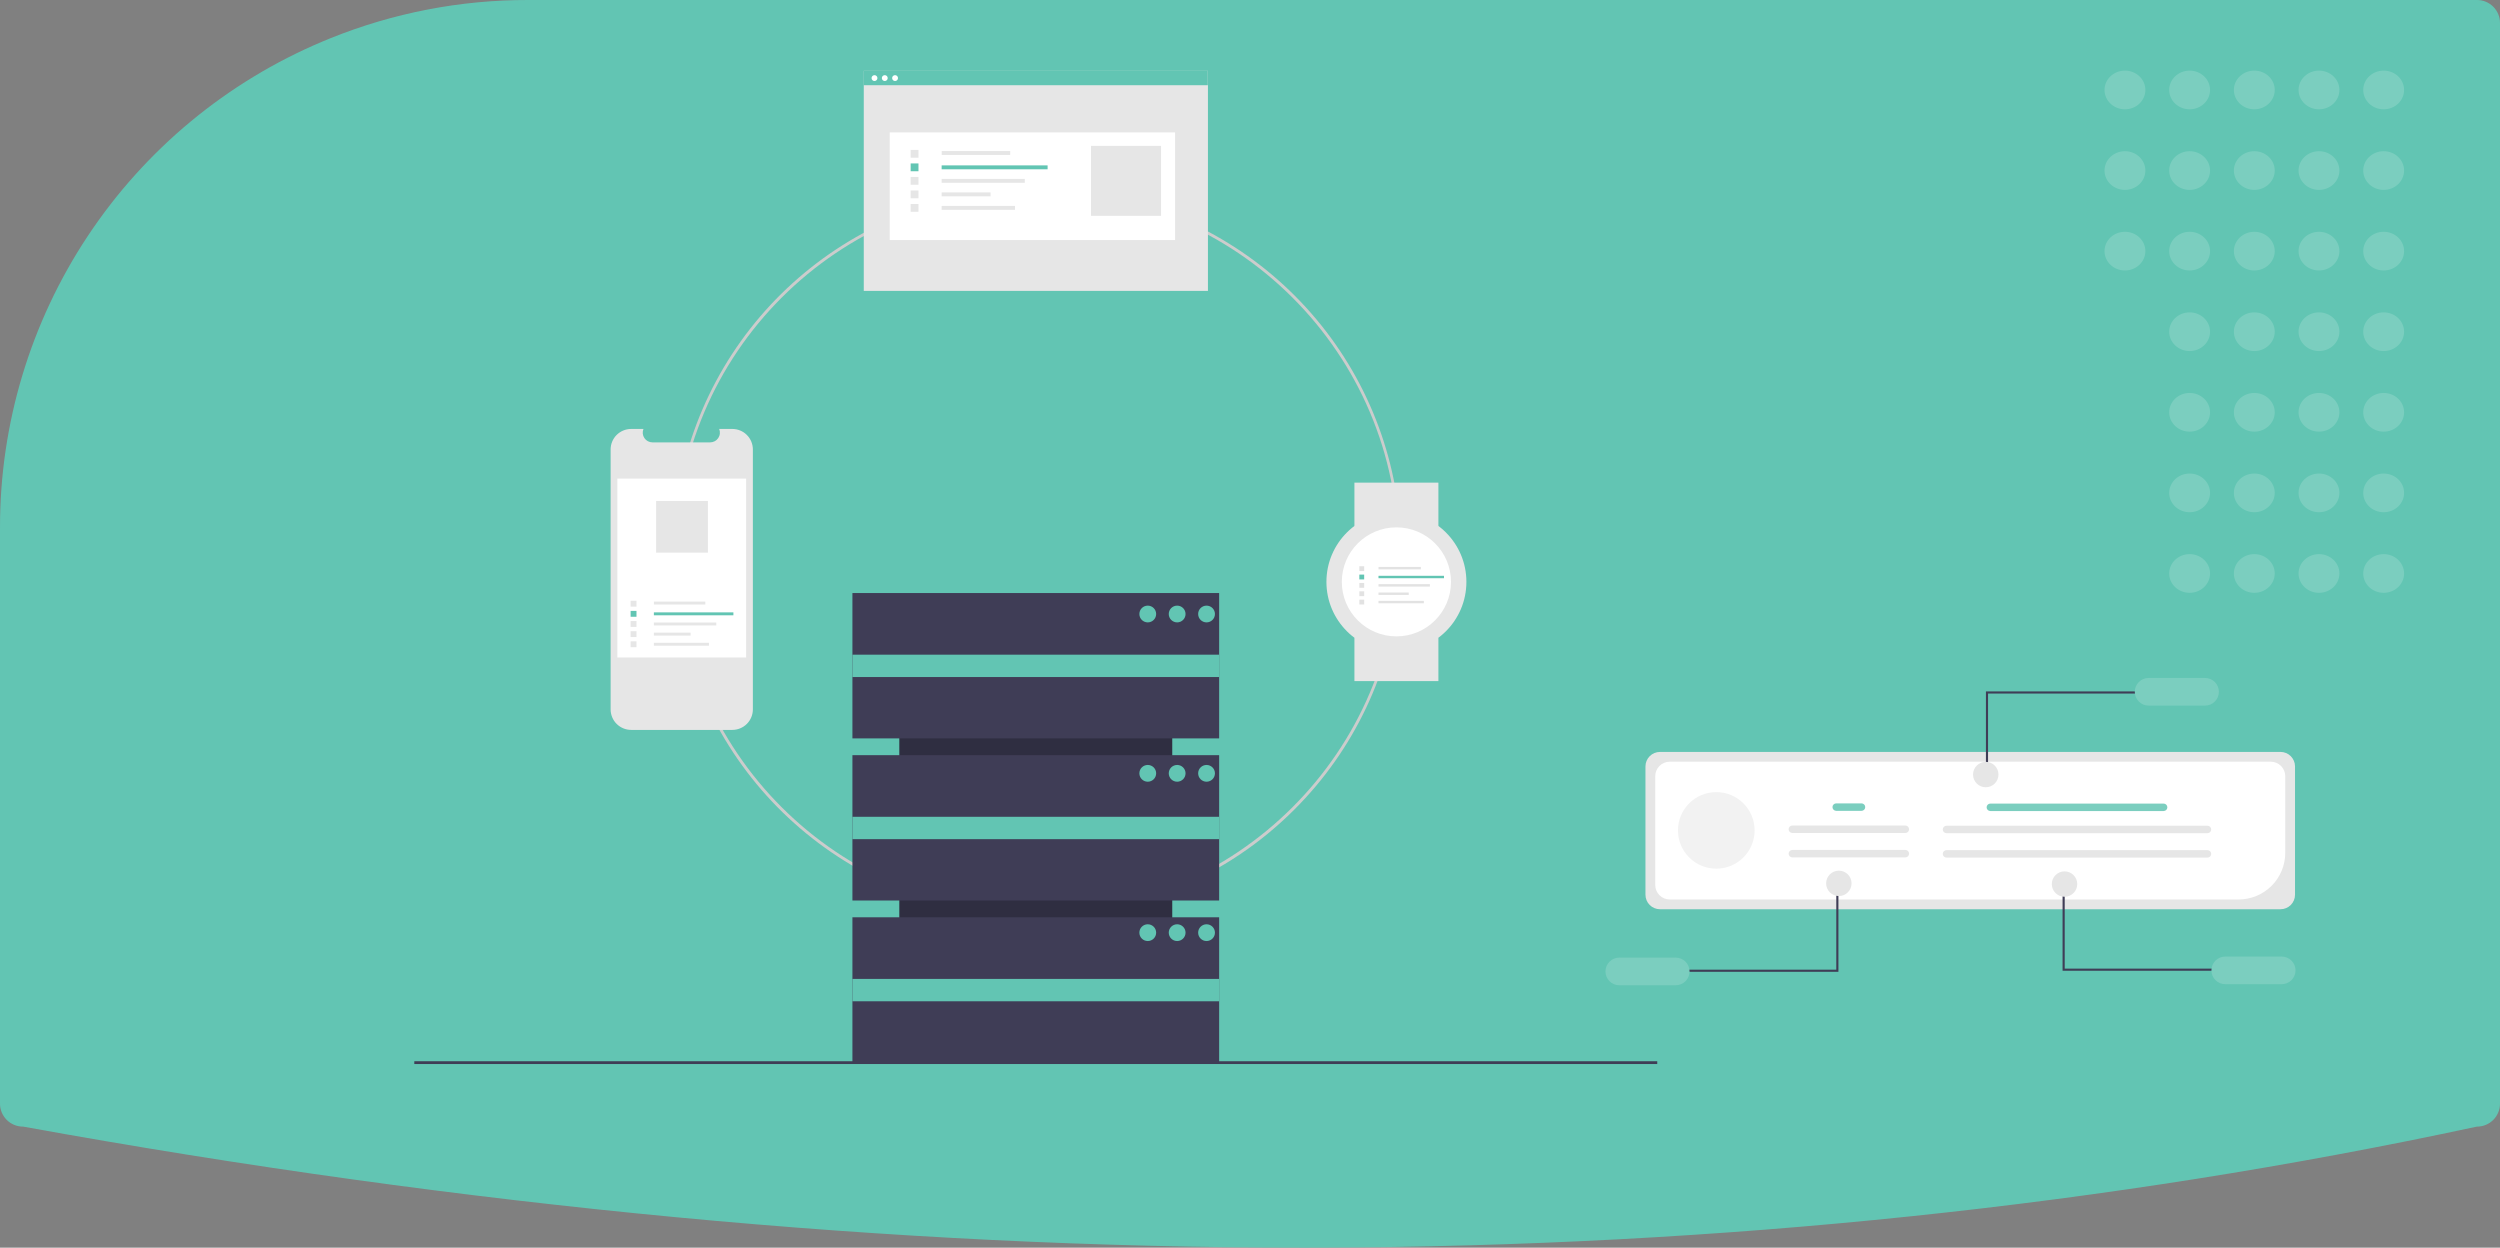 <svg width="531" height="265" viewBox="0 0 531 265" fill="none" xmlns="http://www.w3.org/2000/svg">
<rect x="0" y="0" width="531" height="265" fill="#808080" stroke="none"/>
<path d="M112.193 0C97.766 -0.025 83.472 2.746 70.1 8.157C69.562 8.378 69.022 8.599 68.481 8.826C48.16 17.394 30.822 31.764 18.64 50.136C6.458 68.507 -0.026 90.062 7.8969e-05 112.1V234.422C0.002 235.714 0.516 236.953 1.43 237.866C2.344 238.779 3.584 239.293 4.877 239.295L4.973 239.303C98.964 256.358 190.339 265 276.635 265C277.929 265 279.221 264.998 280.513 264.994C365.34 264.736 447.937 256.094 526.01 239.307L526.124 239.295C527.416 239.293 528.656 238.779 529.57 237.866C530.484 236.953 530.999 235.714 531 234.422V4.873C530.999 3.581 530.484 2.342 529.57 1.429C528.656 0.515 527.416 0.002 526.124 0L112.193 0Z" fill="#62C5B3"/>
<path d="M220.278 194.534C202.391 194.534 185.057 188.341 171.229 177.011C157.402 165.68 147.937 149.913 144.448 132.396C140.958 114.879 143.659 96.696 152.092 80.944C160.524 65.193 174.165 52.848 190.691 46.013C207.217 39.178 225.605 38.276 242.722 43.461C259.839 48.645 274.627 59.596 284.564 74.446C294.502 89.297 298.976 107.128 297.222 124.902C295.469 142.677 287.598 159.294 274.949 171.923C267.786 179.114 259.266 184.815 249.882 188.697C240.498 192.578 230.436 194.562 220.278 194.534V194.534ZM220.278 40.73C177.974 40.73 143.556 75.095 143.556 117.335C143.556 159.576 177.974 193.941 220.278 193.941C262.583 193.941 297 159.576 297 117.335C297 75.095 262.583 40.73 220.278 40.73V40.73Z" fill="#CCCCCC"/>
<path d="M248.987 206.111V128.338H191.014V206.111H248.987Z" fill="#2F2E41"/>
<path d="M258.946 125.963H181.054V156.835H258.946V125.963Z" fill="#3F3D56"/>
<path d="M258.946 160.397H181.054V191.269H258.946V160.397Z" fill="#3F3D56"/>
<path d="M258.946 194.831H181.054V225.703H258.946V194.831Z" fill="#3F3D56"/>
<path d="M258.946 139.053H181.054V143.802H258.946V139.053Z" fill="#62C5B3"/>
<path d="M258.946 173.487H181.054V178.237H258.946V173.487Z" fill="#62C5B3"/>
<path d="M258.946 207.921H181.054V212.671H258.946V207.921Z" fill="#62C5B3"/>
<path d="M243.784 132.197C244.769 132.197 245.568 131.399 245.568 130.416C245.568 129.432 244.769 128.635 243.784 128.635C242.799 128.635 242 129.432 242 130.416C242 131.399 242.799 132.197 243.784 132.197Z" fill="#62C5B3"/>
<path d="M250.027 132.197C251.012 132.197 251.811 131.399 251.811 130.416C251.811 129.432 251.012 128.635 250.027 128.635C249.042 128.635 248.243 129.432 248.243 130.416C248.243 131.399 249.042 132.197 250.027 132.197Z" fill="#62C5B3"/>
<path d="M256.27 132.197C257.255 132.197 258.054 131.399 258.054 130.416C258.054 129.432 257.255 128.635 256.27 128.635C255.285 128.635 254.487 129.432 254.487 130.416C254.487 131.399 255.285 132.197 256.27 132.197Z" fill="#62C5B3"/>
<path d="M243.784 166.037C244.769 166.037 245.568 165.24 245.568 164.256C245.568 163.273 244.769 162.475 243.784 162.475C242.799 162.475 242 163.273 242 164.256C242 165.24 242.799 166.037 243.784 166.037Z" fill="#62C5B3"/>
<path d="M250.027 166.037C251.012 166.037 251.811 165.24 251.811 164.256C251.811 163.273 251.012 162.475 250.027 162.475C249.042 162.475 248.243 163.273 248.243 164.256C248.243 165.24 249.042 166.037 250.027 166.037Z" fill="#62C5B3"/>
<path d="M256.27 166.037C257.255 166.037 258.054 165.24 258.054 164.256C258.054 163.273 257.255 162.475 256.27 162.475C255.285 162.475 254.487 163.273 254.487 164.256C254.487 165.24 255.285 166.037 256.27 166.037Z" fill="#62C5B3"/>
<path d="M243.784 199.878C244.769 199.878 245.568 199.08 245.568 198.097C245.568 197.113 244.769 196.316 243.784 196.316C242.799 196.316 242 197.113 242 198.097C242 199.08 242.799 199.878 243.784 199.878Z" fill="#62C5B3"/>
<path d="M250.027 199.878C251.012 199.878 251.811 199.08 251.811 198.097C251.811 197.113 251.012 196.316 250.027 196.316C249.042 196.316 248.243 197.113 248.243 198.097C248.243 199.08 249.042 199.878 250.027 199.878Z" fill="#62C5B3"/>
<path d="M256.27 199.878C257.255 199.878 258.054 199.08 258.054 198.097C258.054 197.113 257.255 196.316 256.27 196.316C255.285 196.316 254.487 197.113 254.487 198.097C254.487 199.08 255.285 199.878 256.27 199.878Z" fill="#62C5B3"/>
<path d="M352 225.406H88V226H352V225.406Z" fill="#3F3D56"/>
<path d="M159.91 95.464V150.675C159.91 151.83 159.45 152.938 158.632 153.755C157.814 154.571 156.705 155.03 155.548 155.031H134.06C132.903 155.031 131.793 154.572 130.974 153.755C130.156 152.938 129.696 151.831 129.696 150.675V95.464C129.696 94.309 130.156 93.201 130.974 92.384C131.793 91.568 132.903 91.109 134.06 91.109H136.666C136.538 91.423 136.49 91.764 136.524 92.102C136.559 92.439 136.677 92.763 136.866 93.044C137.056 93.326 137.312 93.557 137.611 93.717C137.911 93.876 138.246 93.96 138.585 93.96H150.837C151.176 93.96 151.511 93.876 151.811 93.717C152.11 93.557 152.366 93.326 152.556 93.044C152.745 92.763 152.863 92.439 152.898 92.102C152.932 91.764 152.884 91.423 152.756 91.109H155.548C156.705 91.109 157.814 91.568 158.632 92.385C159.45 93.202 159.91 94.309 159.91 95.464V95.464Z" fill="#E6E6E6"/>
<path d="M158.479 101.652H131.127V139.648H158.479V101.652Z" fill="white"/>
<path d="M149.81 127.78H138.893V128.403H149.81V127.78Z" fill="#E6E6E6"/>
<path d="M155.774 130.067H138.882V130.69H155.774V130.067Z" fill="#62C5B3"/>
<path d="M152.138 132.221H138.882V132.844H152.138V132.221Z" fill="#E6E6E6"/>
<path d="M146.68 134.376H138.882V134.999H146.68V134.376Z" fill="#E6E6E6"/>
<path d="M150.578 136.531H138.882V137.154H150.578V136.531Z" fill="#E6E6E6"/>
<path d="M135.19 127.601H133.942V128.846H135.19V127.601Z" fill="#E6E6E6"/>
<path d="M135.19 129.755H133.942V131.001H135.19V129.755Z" fill="#62C5B3"/>
<path d="M135.19 131.91H133.942V133.156H135.19V131.91Z" fill="#E6E6E6"/>
<path d="M135.19 134.065H133.942V135.31H135.19V134.065Z" fill="#E6E6E6"/>
<path d="M135.19 136.219H133.942V137.465H135.19V136.219Z" fill="#E6E6E6"/>
<path d="M150.358 106.402H139.358V117.384H150.358V106.402Z" fill="#E6E6E6"/>
<path d="M256.566 15.041H183.465V61.787H256.566V15.041Z" fill="#E6E6E6"/>
<path d="M249.583 28.119H188.976V50.987H249.583V28.119Z" fill="white"/>
<path d="M214.564 32.081H200.018V32.911H214.564V32.081Z" fill="#E6E6E6"/>
<path d="M222.511 35.128H200.004V35.958H222.511V35.128Z" fill="#62C5B3"/>
<path d="M217.667 37.999H200.004V38.829H217.667V37.999Z" fill="#E6E6E6"/>
<path d="M210.394 40.87H200.004V41.7H210.394V40.87Z" fill="#E6E6E6"/>
<path d="M215.589 43.741H200.004V44.571H215.589V43.741Z" fill="#E6E6E6"/>
<path d="M195.084 31.842H193.422V33.502H195.084V31.842Z" fill="#E6E6E6"/>
<path d="M195.084 34.713H193.422V36.373H195.084V34.713Z" fill="#62C5B3"/>
<path d="M195.084 37.584H193.422V39.244H195.084V37.584Z" fill="#E6E6E6"/>
<path d="M195.084 40.455H193.422V42.115H195.084V40.455Z" fill="#E6E6E6"/>
<path d="M195.084 43.326H193.422V44.986H195.084V43.326Z" fill="#E6E6E6"/>
<path d="M246.609 30.984H231.727V45.844H246.609V30.984Z" fill="#E6E6E6"/>
<path d="M256.535 15H183.434V18.101H256.535V15Z" fill="#62C5B3"/>
<path d="M185.742 17.208C186.086 17.208 186.365 16.929 186.365 16.585C186.365 16.242 186.086 15.963 185.742 15.963C185.398 15.963 185.119 16.242 185.119 16.585C185.119 16.929 185.398 17.208 185.742 17.208Z" fill="white"/>
<path d="M187.927 17.208C188.271 17.208 188.55 16.929 188.55 16.585C188.55 16.242 188.271 15.963 187.927 15.963C187.582 15.963 187.303 16.242 187.303 16.585C187.303 16.929 187.582 17.208 187.927 17.208Z" fill="white"/>
<path d="M190.112 17.208C190.456 17.208 190.735 16.929 190.735 16.585C190.735 16.242 190.456 15.963 190.112 15.963C189.767 15.963 189.488 16.242 189.488 16.585C189.488 16.929 189.767 17.208 190.112 17.208Z" fill="white"/>
<path d="M305.517 102.512H287.679V111.715H305.517V102.512Z" fill="#E6E6E6"/>
<path d="M305.517 135.462H287.679V144.664H305.517V135.462Z" fill="#E6E6E6"/>
<path d="M296.598 138.431C304.808 138.431 311.463 131.786 311.463 123.588C311.463 115.391 304.808 108.746 296.598 108.746C288.388 108.746 281.733 115.391 281.733 123.588C281.733 131.786 288.388 138.431 296.598 138.431Z" fill="#E6E6E6"/>
<path d="M296.598 135.165C303.001 135.165 308.193 129.982 308.193 123.588C308.193 117.195 303.001 112.011 296.598 112.011C290.194 112.011 285.003 117.195 285.003 123.588C285.003 129.982 290.194 135.165 296.598 135.165Z" fill="white"/>
<path d="M301.793 120.416H292.801V120.929H301.793V120.416Z" fill="#E2E2E2"/>
<path d="M306.706 122.3H292.792V122.813H306.706V122.3Z" fill="#62C5B3"/>
<path d="M303.711 124.075H292.792V124.588H303.711V124.075Z" fill="#E2E2E2"/>
<path d="M299.215 125.85H292.792V126.363H299.215V125.85Z" fill="#E2E2E2"/>
<path d="M302.427 127.625H292.792V128.138H302.427V127.625Z" fill="#E2E2E2"/>
<path d="M289.751 120.269H288.723V121.295H289.751V120.269Z" fill="#E2E2E2"/>
<path d="M289.751 122.044H288.723V123.07H289.751V122.044Z" fill="#62C5B3"/>
<path d="M289.751 123.819H288.723V124.845H289.751V123.819Z" fill="#E2E2E2"/>
<path d="M289.751 125.593H288.723V126.62H289.751V125.593Z" fill="#E2E2E2"/>
<path d="M289.751 127.368H288.723V128.394H289.751V127.368Z" fill="#E2E2E2"/>
<g opacity="0.4">
<path opacity="0.4" d="M501.952 19.108C501.952 21.377 503.894 23.216 506.29 23.216C508.686 23.216 510.628 21.377 510.628 19.108C510.628 16.839 508.686 15 506.29 15C503.894 15 501.952 16.839 501.952 19.108Z" fill="white"/>
<path opacity="0.4" d="M501.952 36.224C501.952 38.493 503.894 40.332 506.29 40.332C508.686 40.332 510.628 38.493 510.628 36.224C510.628 33.955 508.686 32.116 506.29 32.116C503.894 32.116 501.952 33.955 501.952 36.224Z" fill="white"/>
<path opacity="0.4" d="M501.952 53.34C501.952 55.609 503.894 57.448 506.29 57.448C508.686 57.448 510.628 55.609 510.628 53.34C510.628 51.072 508.686 49.232 506.29 49.232C503.894 49.232 501.952 51.072 501.952 53.34Z" fill="white"/>
<path opacity="0.4" d="M501.952 70.457C501.952 72.725 503.894 74.564 506.29 74.564C508.686 74.564 510.628 72.725 510.628 70.457C510.628 68.188 508.686 66.349 506.29 66.349C503.894 66.349 501.952 68.188 501.952 70.457Z" fill="white"/>
<path opacity="0.4" d="M501.952 87.573C501.952 89.841 503.894 91.681 506.29 91.681C508.686 91.681 510.628 89.841 510.628 87.573C510.628 85.304 508.686 83.465 506.29 83.465C503.894 83.465 501.952 85.304 501.952 87.573Z" fill="white"/>
<path opacity="0.4" d="M501.952 104.689C501.952 106.958 503.894 108.797 506.29 108.797C508.686 108.797 510.628 106.958 510.628 104.689C510.628 102.42 508.686 100.581 506.29 100.581C503.894 100.581 501.952 102.42 501.952 104.689Z" fill="white"/>
<path opacity="0.4" d="M501.952 121.805C501.952 124.074 503.894 125.913 506.29 125.913C508.686 125.913 510.628 124.074 510.628 121.805C510.628 119.536 508.686 117.697 506.29 117.697C503.894 117.697 501.952 119.536 501.952 121.805Z" fill="white"/>
<path opacity="0.4" d="M488.214 19.108C488.214 21.377 490.156 23.216 492.552 23.216C494.948 23.216 496.89 21.377 496.89 19.108C496.89 16.839 494.948 15 492.552 15C490.156 15 488.214 16.839 488.214 19.108Z" fill="white"/>
<path opacity="0.4" d="M488.214 36.224C488.214 38.493 490.156 40.332 492.552 40.332C494.948 40.332 496.89 38.493 496.89 36.224C496.89 33.955 494.948 32.116 492.552 32.116C490.156 32.116 488.214 33.955 488.214 36.224Z" fill="white"/>
<path opacity="0.4" d="M488.214 53.34C488.214 55.609 490.156 57.448 492.552 57.448C494.948 57.448 496.89 55.609 496.89 53.34C496.89 51.072 494.948 49.232 492.552 49.232C490.156 49.232 488.214 51.072 488.214 53.34Z" fill="white"/>
<path opacity="0.4" d="M488.214 70.457C488.214 72.725 490.156 74.564 492.552 74.564C494.948 74.564 496.89 72.725 496.89 70.457C496.89 68.188 494.948 66.349 492.552 66.349C490.156 66.349 488.214 68.188 488.214 70.457Z" fill="white"/>
<path opacity="0.4" d="M488.214 87.573C488.214 89.841 490.156 91.681 492.552 91.681C494.948 91.681 496.89 89.841 496.89 87.573C496.89 85.304 494.948 83.465 492.552 83.465C490.156 83.465 488.214 85.304 488.214 87.573Z" fill="white"/>
<path opacity="0.4" d="M488.214 104.689C488.214 106.958 490.156 108.797 492.552 108.797C494.948 108.797 496.89 106.958 496.89 104.689C496.89 102.42 494.948 100.581 492.552 100.581C490.156 100.581 488.214 102.42 488.214 104.689Z" fill="white"/>
<path opacity="0.4" d="M488.214 121.805C488.214 124.074 490.156 125.913 492.552 125.913C494.948 125.913 496.89 124.074 496.89 121.805C496.89 119.536 494.948 117.697 492.552 117.697C490.156 117.697 488.214 119.536 488.214 121.805Z" fill="white"/>
<path opacity="0.4" d="M474.476 19.108C474.476 21.377 476.418 23.216 478.814 23.216C481.21 23.216 483.152 21.377 483.152 19.108C483.152 16.839 481.21 15 478.814 15C476.418 15 474.476 16.839 474.476 19.108Z" fill="white"/>
<path opacity="0.4" d="M474.476 36.224C474.476 38.493 476.418 40.332 478.814 40.332C481.21 40.332 483.152 38.493 483.152 36.224C483.152 33.955 481.21 32.116 478.814 32.116C476.418 32.116 474.476 33.955 474.476 36.224Z" fill="white"/>
<path opacity="0.4" d="M474.476 53.34C474.476 55.609 476.418 57.448 478.814 57.448C481.21 57.448 483.152 55.609 483.152 53.34C483.152 51.072 481.21 49.232 478.814 49.232C476.418 49.232 474.476 51.072 474.476 53.34Z" fill="white"/>
<path opacity="0.4" d="M474.476 70.457C474.476 72.725 476.418 74.564 478.814 74.564C481.21 74.564 483.152 72.725 483.152 70.457C483.152 68.188 481.21 66.349 478.814 66.349C476.418 66.349 474.476 68.188 474.476 70.457Z" fill="white"/>
<path opacity="0.4" d="M474.476 87.573C474.476 89.841 476.418 91.681 478.814 91.681C481.21 91.681 483.152 89.841 483.152 87.573C483.152 85.304 481.21 83.465 478.814 83.465C476.418 83.465 474.476 85.304 474.476 87.573Z" fill="white"/>
<path opacity="0.4" d="M474.476 104.689C474.476 106.958 476.418 108.797 478.814 108.797C481.21 108.797 483.152 106.958 483.152 104.689C483.152 102.42 481.21 100.581 478.814 100.581C476.418 100.581 474.476 102.42 474.476 104.689Z" fill="white"/>
<path opacity="0.4" d="M474.476 121.805C474.476 124.074 476.418 125.913 478.814 125.913C481.21 125.913 483.152 124.074 483.152 121.805C483.152 119.536 481.21 117.697 478.814 117.697C476.418 117.697 474.476 119.536 474.476 121.805Z" fill="white"/>
<path opacity="0.4" d="M460.738 19.108C460.738 21.377 462.68 23.216 465.076 23.216C467.472 23.216 469.414 21.377 469.414 19.108C469.414 16.839 467.472 15 465.076 15C462.68 15 460.738 16.839 460.738 19.108Z" fill="white"/>
<path opacity="0.4" d="M460.738 36.224C460.738 38.493 462.68 40.332 465.076 40.332C467.472 40.332 469.414 38.493 469.414 36.224C469.414 33.955 467.472 32.116 465.076 32.116C462.68 32.116 460.738 33.955 460.738 36.224Z" fill="white"/>
<path opacity="0.4" d="M447 19.108C447 21.377 448.942 23.216 451.338 23.216C453.734 23.216 455.677 21.377 455.677 19.108C455.677 16.839 453.734 15 451.338 15C448.942 15 447 16.839 447 19.108Z" fill="white"/>
<path opacity="0.4" d="M447 36.224C447 38.493 448.942 40.332 451.338 40.332C453.734 40.332 455.677 38.493 455.677 36.224C455.677 33.955 453.734 32.116 451.338 32.116C448.942 32.116 447 33.955 447 36.224Z" fill="white"/>
<path opacity="0.4" d="M447 53.34C447 55.609 448.942 57.448 451.338 57.448C453.734 57.448 455.677 55.609 455.677 53.34C455.677 51.072 453.734 49.232 451.338 49.232C448.942 49.232 447 51.072 447 53.34Z" fill="white"/>
<path opacity="0.4" d="M460.738 53.34C460.738 55.609 462.68 57.448 465.076 57.448C467.472 57.448 469.414 55.609 469.414 53.34C469.414 51.072 467.472 49.232 465.076 49.232C462.68 49.232 460.738 51.072 460.738 53.34Z" fill="white"/>
<path opacity="0.4" d="M460.738 70.457C460.738 72.725 462.68 74.564 465.076 74.564C467.472 74.564 469.414 72.725 469.414 70.457C469.414 68.188 467.472 66.349 465.076 66.349C462.68 66.349 460.738 68.188 460.738 70.457Z" fill="white"/>
<path opacity="0.4" d="M460.738 87.573C460.738 89.841 462.68 91.681 465.076 91.681C467.472 91.681 469.414 89.841 469.414 87.573C469.414 85.304 467.472 83.465 465.076 83.465C462.68 83.465 460.738 85.304 460.738 87.573Z" fill="white"/>
<path opacity="0.4" d="M460.738 104.689C460.738 106.958 462.68 108.797 465.076 108.797C467.472 108.797 469.414 106.958 469.414 104.689C469.414 102.42 467.472 100.581 465.076 100.581C462.68 100.581 460.738 102.42 460.738 104.689Z" fill="white"/>
<path opacity="0.4" d="M460.738 121.805C460.738 124.074 462.68 125.913 465.076 125.913C467.472 125.913 469.414 124.074 469.414 121.805C469.414 119.536 467.472 117.697 465.076 117.697C462.68 117.697 460.738 119.536 460.738 121.805Z" fill="white"/>
</g>
<g clip-path="url(#clip0_1_284)">
<path d="M484.385 193.122H352.574C351.758 193.121 350.976 192.797 350.399 192.221C349.822 191.645 349.498 190.864 349.497 190.049V162.784C349.498 161.969 349.822 161.188 350.399 160.611C350.976 160.035 351.758 159.711 352.574 159.71H484.385C485.201 159.711 485.983 160.035 486.56 160.611C487.137 161.188 487.462 161.969 487.463 162.784V190.049C487.462 190.864 487.137 191.645 486.56 192.221C485.983 192.797 485.201 193.121 484.385 193.122Z" fill="#E6E6E6"/>
<path d="M475.489 191.049H354.65C353.834 191.048 353.052 190.724 352.475 190.148C351.898 189.572 351.574 188.79 351.573 187.976V164.859C351.574 164.044 351.898 163.262 352.475 162.686C353.052 162.11 353.834 161.786 354.65 161.785H482.31C483.126 161.786 483.908 162.11 484.485 162.686C485.061 163.262 485.386 164.044 485.387 164.859V181.163C485.384 183.784 484.34 186.297 482.485 188.15C480.629 190.004 478.113 191.046 475.489 191.049V191.049Z" fill="white"/>
<path d="M459.553 172.265H422.752C422.541 172.265 422.339 172.181 422.19 172.033C422.042 171.884 421.958 171.683 421.958 171.472C421.958 171.262 422.042 171.06 422.19 170.912C422.339 170.763 422.541 170.68 422.752 170.68H459.553C459.763 170.68 459.965 170.763 460.114 170.912C460.263 171.06 460.346 171.262 460.346 171.472C460.346 171.683 460.263 171.884 460.114 172.033C459.965 172.181 459.763 172.265 459.553 172.265V172.265Z" fill="#7BCEBF"/>
<path d="M468.867 176.97H413.437C413.226 176.97 413.025 176.886 412.876 176.738C412.727 176.589 412.643 176.388 412.643 176.177C412.643 175.967 412.727 175.765 412.876 175.617C413.025 175.468 413.226 175.385 413.437 175.385H468.867C469.078 175.385 469.28 175.468 469.429 175.617C469.577 175.765 469.661 175.967 469.661 176.177C469.661 176.388 469.577 176.589 469.429 176.738C469.28 176.886 469.078 176.97 468.867 176.97V176.97Z" fill="#E6E6E6"/>
<path d="M468.867 182.154H413.437C413.226 182.154 413.025 182.071 412.876 181.922C412.727 181.774 412.643 181.572 412.643 181.362C412.643 181.152 412.727 180.95 412.876 180.801C413.025 180.653 413.226 180.569 413.437 180.569H468.867C469.078 180.569 469.28 180.653 469.429 180.801C469.577 180.95 469.661 181.152 469.661 181.362C469.661 181.572 469.577 181.774 469.429 181.922C469.28 182.071 469.078 182.154 468.867 182.154V182.154Z" fill="#E6E6E6"/>
<path d="M422.262 164.257H421.81V146.857H454.519V147.309H422.262V164.257Z" fill="#3F3D56"/>
<path d="M468.352 144H456.367C455.588 144 454.84 144.309 454.289 144.86C453.738 145.411 453.428 146.157 453.428 146.936C453.428 147.715 453.738 148.461 454.289 149.012C454.84 149.563 455.588 149.872 456.367 149.872H468.352C469.131 149.872 469.879 149.563 470.43 149.012C470.981 148.461 471.291 147.715 471.291 146.936C471.291 146.157 470.981 145.411 470.43 144.86C469.879 144.309 469.131 144 468.352 144V144Z" fill="#7BCEBF"/>
<path d="M421.774 167.213C423.266 167.213 424.475 166.005 424.475 164.515C424.475 163.025 423.266 161.817 421.774 161.817C420.282 161.817 419.073 163.025 419.073 164.515C419.073 166.005 420.282 167.213 421.774 167.213Z" fill="#E6E6E6"/>
<path d="M438.543 188.787H438.09V206.187H470.8V205.735H438.543V188.787Z" fill="#3F3D56"/>
<path d="M487.571 206.108C487.571 205.33 487.261 204.583 486.71 204.033C486.159 203.482 485.411 203.173 484.632 203.172H472.648C471.868 203.172 471.12 203.481 470.569 204.032C470.018 204.583 469.708 205.329 469.708 206.108C469.708 206.887 470.018 207.633 470.569 208.184C471.12 208.735 471.868 209.044 472.648 209.044H484.632C485.411 209.043 486.159 208.734 486.71 208.183C487.261 207.633 487.571 206.886 487.571 206.108V206.108Z" fill="#7BCEBF"/>
<path d="M438.506 190.475C439.998 190.475 441.208 189.267 441.208 187.777C441.208 186.287 439.998 185.079 438.506 185.079C437.015 185.079 435.805 186.287 435.805 187.777C435.805 189.267 437.015 190.475 438.506 190.475Z" fill="#E6E6E6"/>
<path d="M390.029 189.013H390.481V206.413H357.772V205.961H390.029V189.013Z" fill="#3F3D56"/>
<path d="M343.94 209.27H355.924C356.703 209.27 357.451 208.961 358.002 208.41C358.553 207.859 358.863 207.113 358.863 206.334C358.863 205.555 358.553 204.808 358.002 204.258C357.451 203.707 356.703 203.398 355.924 203.398H343.94C343.16 203.398 342.412 203.707 341.861 204.258C341.31 204.808 341 205.555 341 206.334C341 207.113 341.31 207.859 341.861 208.41C342.412 208.961 343.16 209.27 343.94 209.27Z" fill="#7BCEBF"/>
<path d="M390.57 190.324C392.062 190.324 393.271 189.116 393.271 187.626C393.271 186.136 392.062 184.928 390.57 184.928C389.078 184.928 387.869 186.136 387.869 187.626C387.869 189.116 389.078 190.324 390.57 190.324Z" fill="#E6E6E6"/>
<path d="M364.54 184.505C369.036 184.505 372.68 180.865 372.68 176.374C372.68 171.884 369.036 168.244 364.54 168.244C360.044 168.244 356.4 171.884 356.4 176.374C356.4 180.865 360.044 184.505 364.54 184.505Z" fill="#F2F2F2"/>
<path d="M395.383 172.222H390.012C389.801 172.222 389.599 172.139 389.45 171.99C389.302 171.842 389.218 171.64 389.218 171.43C389.218 171.219 389.302 171.018 389.45 170.869C389.599 170.721 389.801 170.637 390.012 170.637H395.383C395.593 170.637 395.795 170.721 395.944 170.869C396.093 171.018 396.176 171.219 396.176 171.43C396.176 171.64 396.093 171.842 395.944 171.99C395.795 172.139 395.593 172.222 395.383 172.222Z" fill="#7BCEBF"/>
<path d="M404.697 176.927H380.697C380.486 176.927 380.285 176.844 380.136 176.695C379.987 176.547 379.903 176.345 379.903 176.135C379.903 175.924 379.987 175.723 380.136 175.574C380.285 175.426 380.486 175.342 380.697 175.342H404.697C404.908 175.342 405.11 175.426 405.258 175.574C405.407 175.723 405.491 175.924 405.491 176.135C405.491 176.345 405.407 176.547 405.258 176.695C405.11 176.844 404.908 176.927 404.697 176.927V176.927Z" fill="#E6E6E6"/>
<path d="M404.697 182.112H380.697C380.486 182.112 380.285 182.028 380.136 181.88C379.987 181.731 379.903 181.529 379.903 181.319C379.903 181.109 379.987 180.907 380.136 180.759C380.285 180.61 380.486 180.526 380.697 180.526H404.697C404.908 180.526 405.11 180.61 405.258 180.759C405.407 180.907 405.491 181.109 405.491 181.319C405.491 181.529 405.407 181.731 405.258 181.88C405.11 182.028 404.908 182.112 404.697 182.112V182.112Z" fill="#E6E6E6"/>
</g>
<defs>
<clipPath id="clip0_1_284">
<rect width="152" height="66" fill="white" transform="translate(341 144)"/>
</clipPath>
</defs>
</svg>
